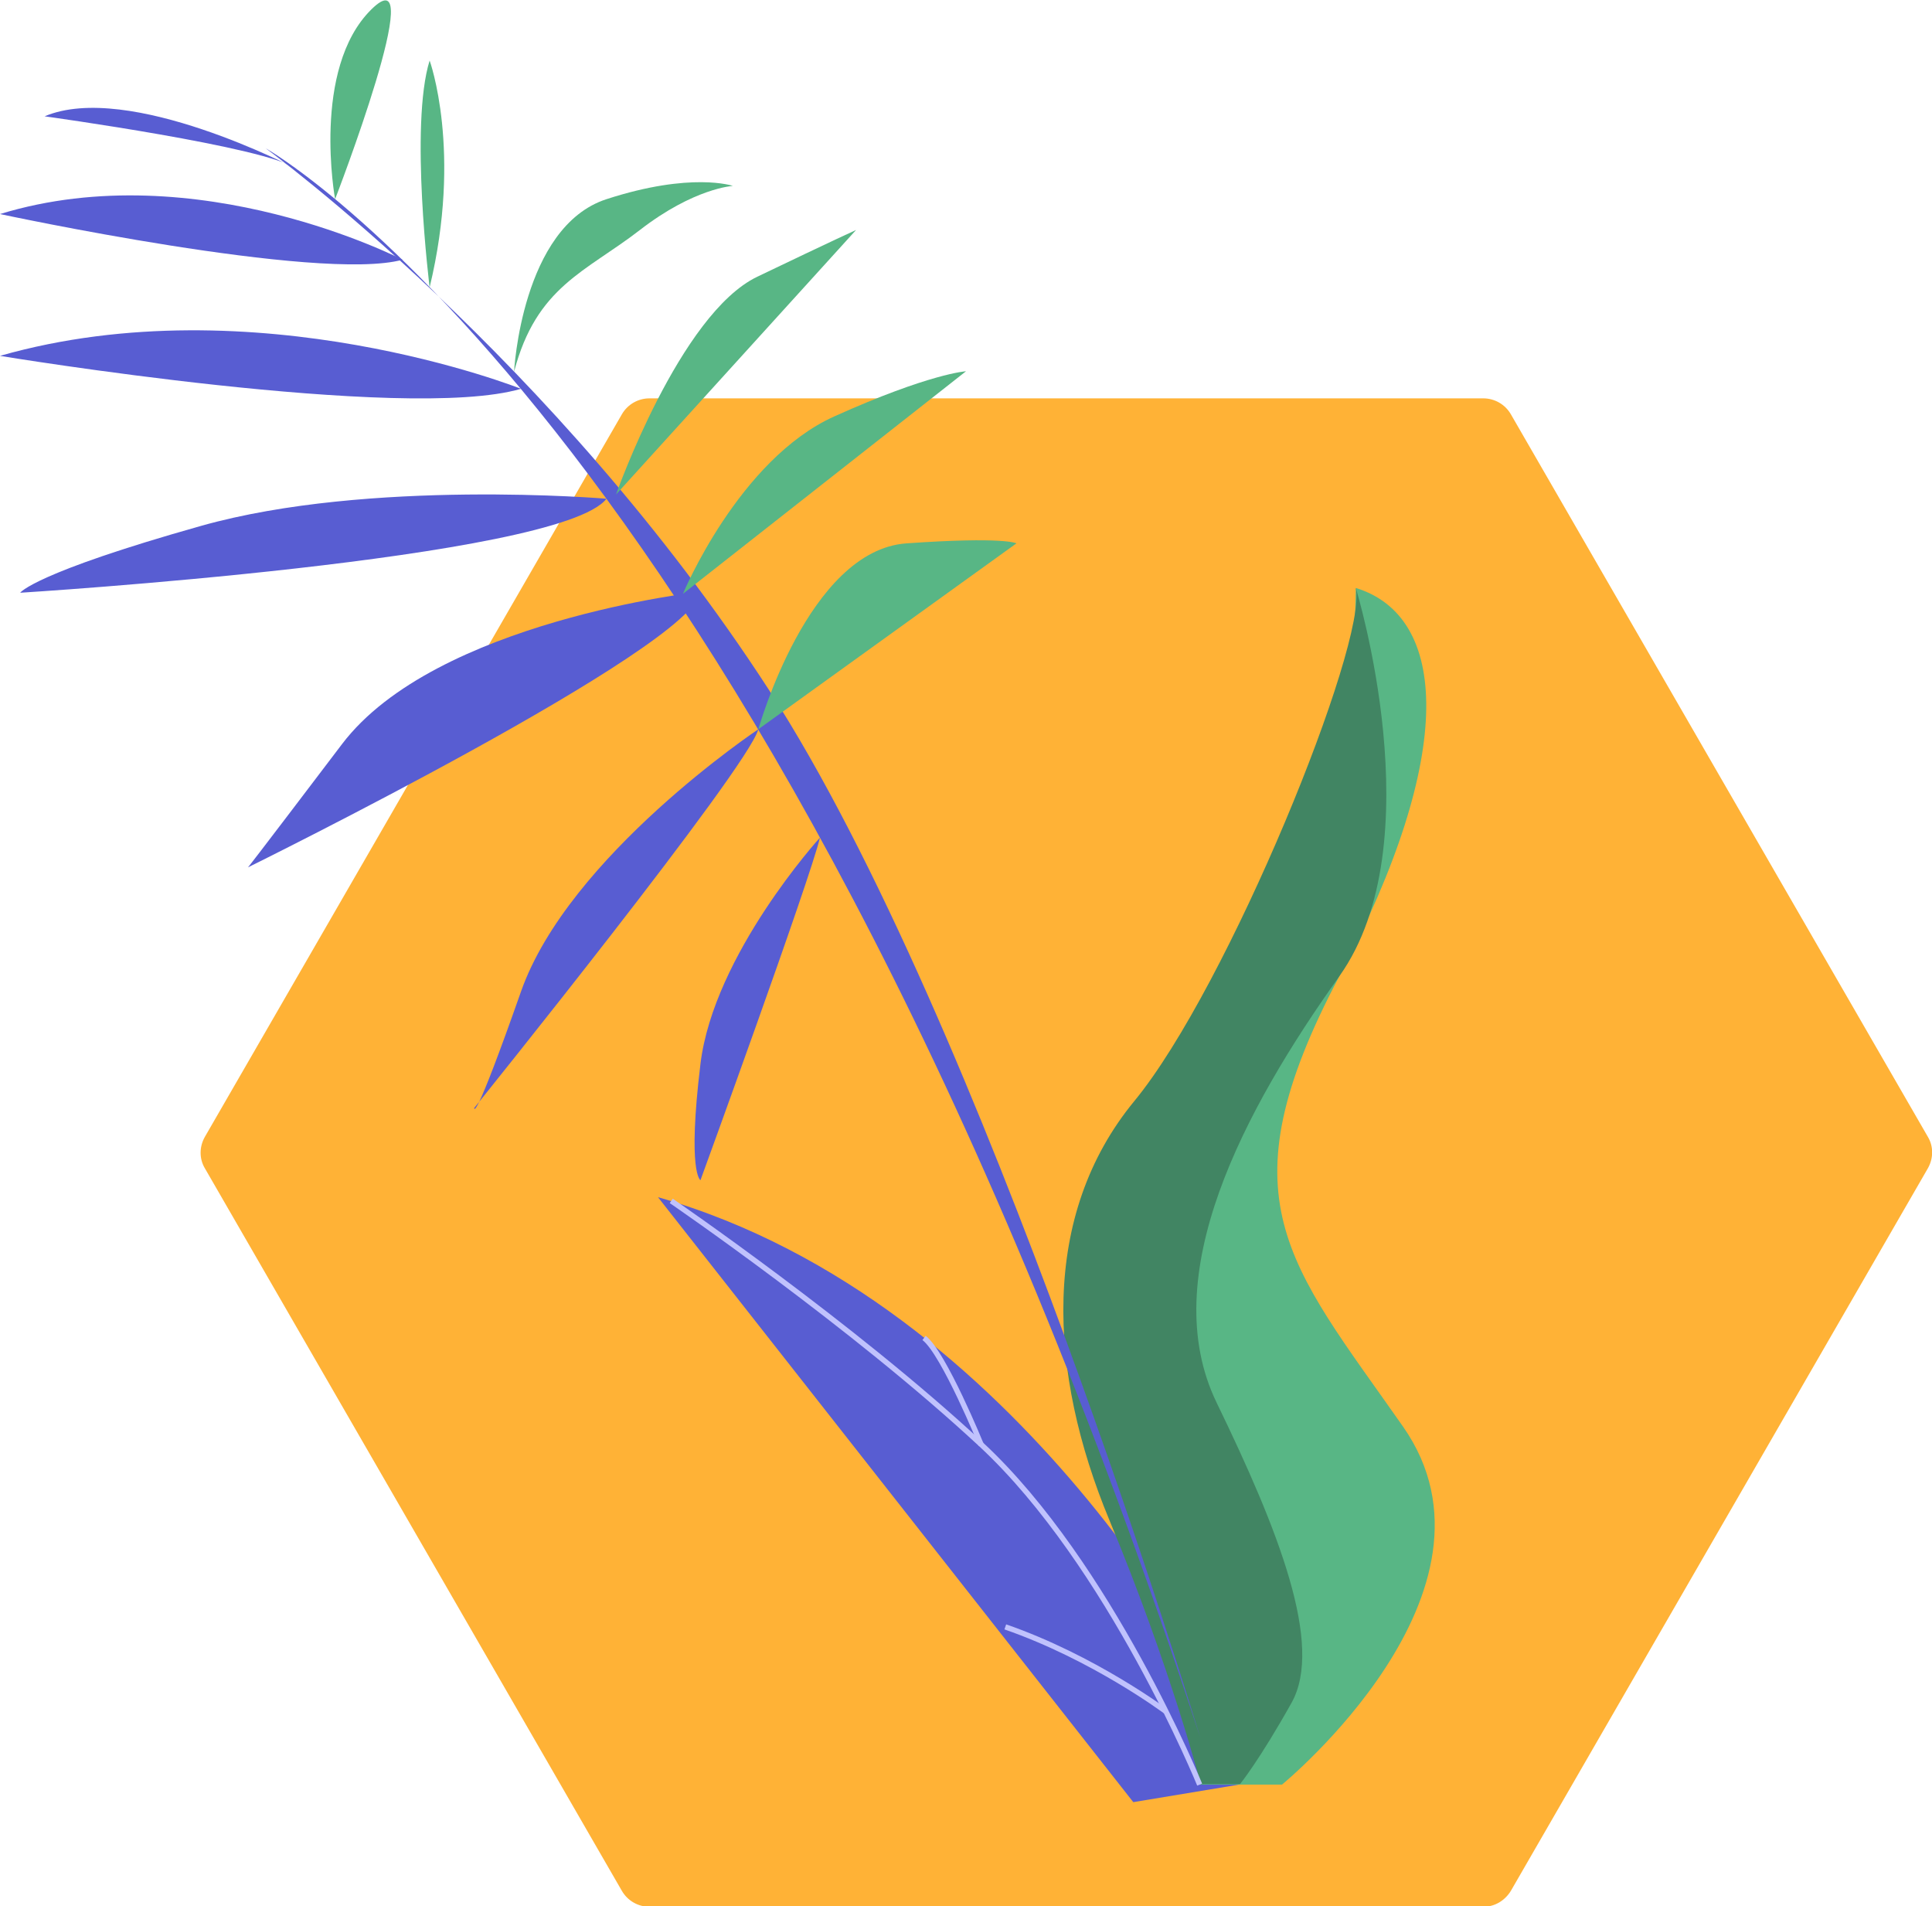 <?xml version="1.0" encoding="utf-8"?>
<!-- Generator: Adobe Illustrator 22.1.0, SVG Export Plug-In . SVG Version: 6.00 Build 0)  -->
<svg version="1.1" id="Capa_1" xmlns="http://www.w3.org/2000/svg" xmlns:xlink="http://www.w3.org/1999/xlink" x="0px" y="0px"
	 viewBox="0 0 363.8 358.9" style="enable-background:new 0 0 363.8 358.9;" xml:space="preserve">
<style type="text/css">
	.st0{fill:#FFB236;}
	.st1{fill:#585DD2;}
	.st2{fill:#58B685;}
	.st3{fill:#418563;}
	.st4{fill:none;stroke:#C0C2FD;stroke-miterlimit:10;}
</style>
<g>
	<path class="st0" d="M122.3,75h157c2.1,0,4.1,1.1,5.2,3L363,214c1.1,1.8,1.1,4.1,0,6l-78.5,136c-1.1,1.8-3,3-5.2,3h-157
		c-2.1,0-4.1-1.1-5.2-3l-78.5-136c-1.1-1.8-1.1-4.1,0-6l78.5-136C118.2,76.1,120.2,75,122.3,75z"/>
	<g>
		<path class="st1" d="M230.5,320.7c0,0-37.2-75.5-106.6-95.3l89.5,113.9l19.9-3.3L230.5,320.7z"/>
		<path class="st2" d="M241.4,336c0,0,44.5-36.4,22.8-67.4c-21.7-31-34.2-42.8-12-84.8s20.4-67.8,3.1-73.1c0,0-0.7,76.4-23.8,101.7
			s-20.2,67.1-11.8,89.2c8.5,22,6.3,34.4,6.3,34.4H241.4z"/>
		<path class="st3" d="M255.3,110.7c0,0,14.8,48-3.1,73.1s-34.7,56.4-23.1,80.3c11.6,23.9,20.2,45.6,14.1,56.5s-9.7,15.3-9.7,15.3
			h-7.4c0,0-5.6-21.8-17.2-49.7c-11.6-27.9-13-57.4,4.7-78.9S257.6,121,255.3,110.7z"/>
		<path class="st4" d="M225.9,336c0,0-16.9-41.5-41.1-64s-58.4-45.9-58.4-45.9"/>
		<path class="st4" d="M219.5,322.2c0,0-13.5-10.1-30.2-15.9"/>
		<path class="st4" d="M184.8,272.1c0,0-7.1-17.4-10.8-20.2"/>
		<path class="st1" d="M226,327.1c0,0-40.7-134.7-81.2-197.2S50,27.9,50,27.9S145.2,81.1,226,327.1z"/>
		<path class="st1" d="M98.1,73.2c0,0-50.1-19.9-98.1-6.2C0,67,76.3,79.6,98.1,73.2z"/>
		<path class="st1" d="M75.8,48.9c0,0-38.6-20-75.8-8.6C0,40.3,60.1,53.2,75.8,48.9z"/>
		<path class="st1" d="M114.2,93.9c0,0-44.7-3.8-76.3,5.1S3.8,111.6,3.8,111.6S105.4,105.3,114.2,93.9z"/>
		<path class="st1" d="M131.9,111.4c0,0-49.9,5.5-67.5,28.7s-17.7,23.2-17.7,23.2S130.7,121.9,131.9,111.4z"/>
		<path class="st1" d="M142.8,137.3c0,0-35.7,23.8-44.7,49.4s-8.8,21.9-8.8,21.9S140.8,144.7,142.8,137.3z"/>
		<path class="st1" d="M154.4,157.7c0,0-20,22-22.5,42.6s0,21.9,0,21.9S152.5,165.7,154.4,157.7z"/>
		<path class="st1" d="M55.8,31.8c0,0-31.6-16.6-47.4-9.9C8.4,21.9,50.5,27.7,55.8,31.8z"/>
		<path class="st2" d="M63.1,37.5c0,0-4.5-24.5,6.8-35.7S63.1,37.5,63.1,37.5z"/>
		<path class="st2" d="M80.9,54.1c0,0-3.8-30.5,0-42.7C80.9,11.4,87.1,28.4,80.9,54.1z"/>
		<path class="st2" d="M96.8,70c0,0,1.4-27.3,17.4-32.5S138,35,138,35s-7.3,0.4-17.5,8.3S101,53.9,96.8,70z"/>
		<path class="st2" d="M116,93.1c0,0,12-34,26.6-41s18.6-8.8,18.6-8.8L116,93.1z"/>
		<path class="st2" d="M128.6,111.8c0,0,10.5-25.3,28.5-33.4s24.8-8.5,24.8-8.5L128.6,111.8z"/>
		<path class="st2" d="M142.8,137.3c0,0,9.4-33.7,27.9-35s20.7,0,20.7,0L142.8,137.3z"/>
	</g>
</g>
</svg>
